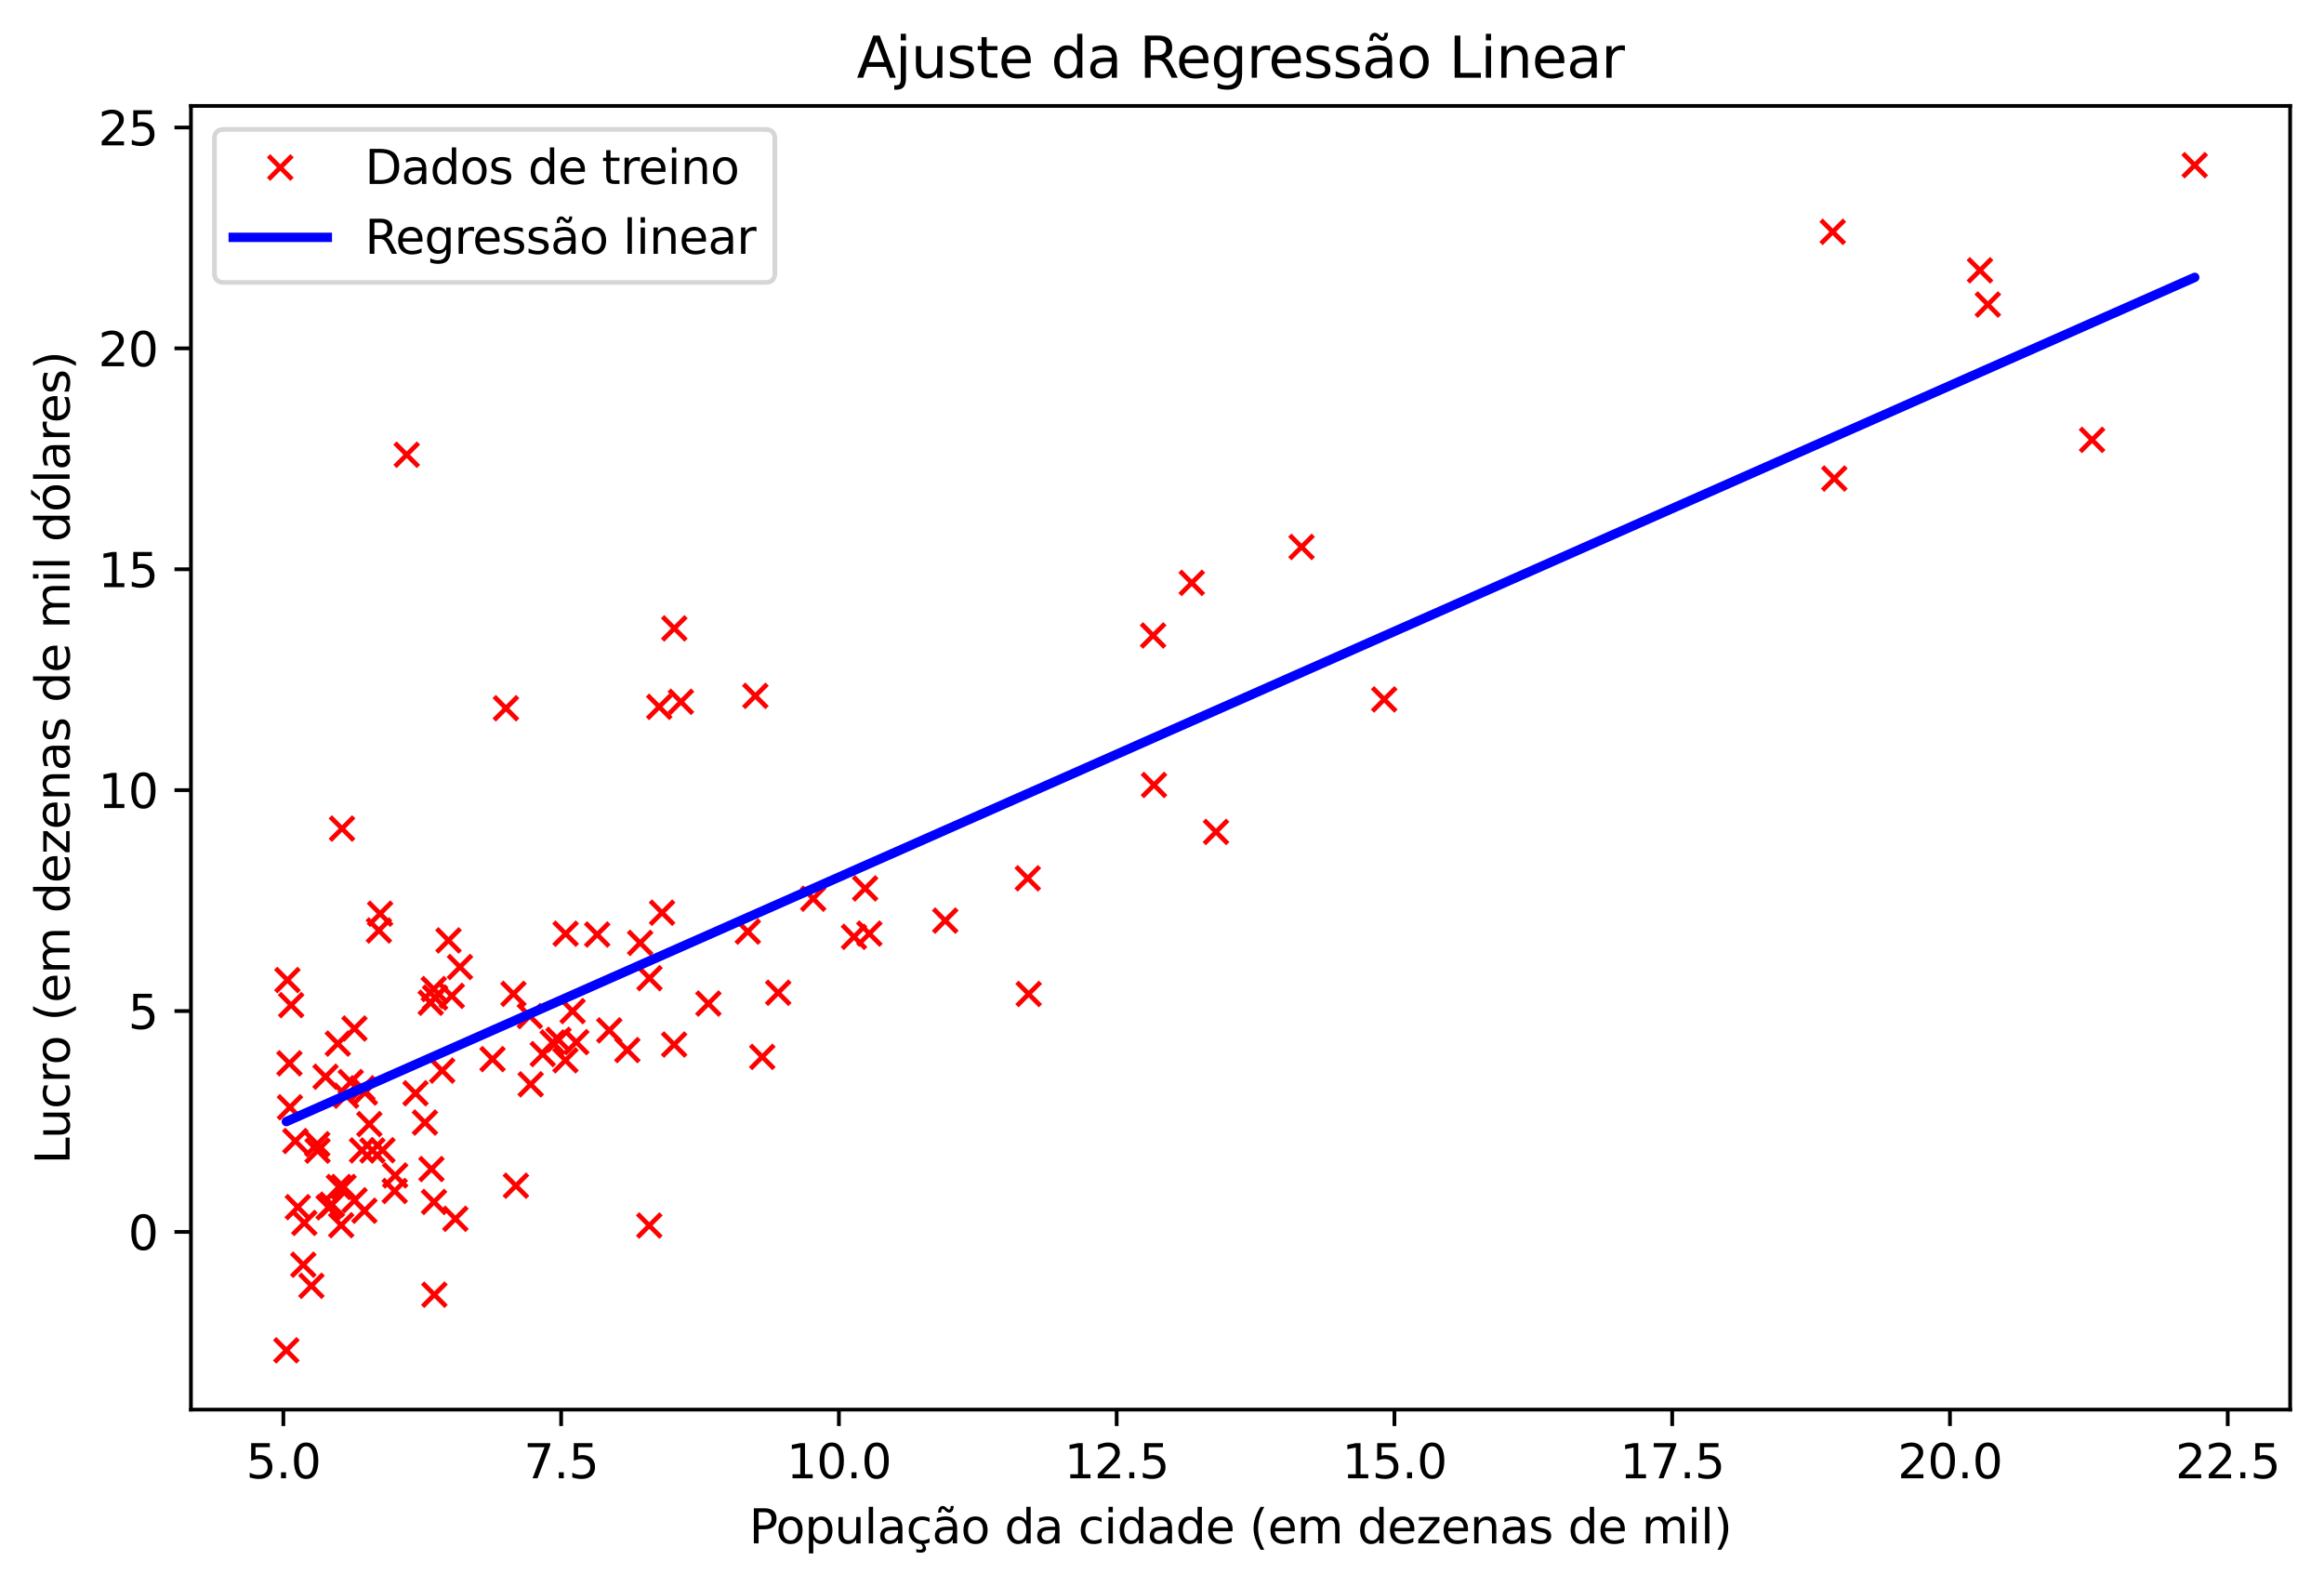 <?xml version="1.0" encoding="utf-8" standalone="no"?>
<!DOCTYPE svg PUBLIC "-//W3C//DTD SVG 1.1//EN"
  "http://www.w3.org/Graphics/SVG/1.1/DTD/svg11.dtd">
<svg xmlns:xlink="http://www.w3.org/1999/xlink" width="494.203pt" height="337.449pt" viewBox="0 0 494.203 337.449" xmlns="http://www.w3.org/2000/svg" version="1.1">
 <defs>
  <style type="text/css">*{stroke-linejoin: round; stroke-linecap: butt}</style>
 </defs>
 <g id="figure_1">
  <g id="patch_1">
   <path d="M 0 337.449 
L 494.203 337.449 
L 494.203 0 
L 0 0 
z
" style="fill: #ffffff"/>
  </g>
  <g id="axes_1">
   <g id="patch_2">
    <path d="M 40.603 299.723 
L 487.003 299.723 
L 487.003 22.523 
L 40.603 22.523 
z
" style="fill: #ffffff"/>
   </g>
   <g id="matplotlib.axis_1">
    <g id="xtick_1">
     <g id="line2d_1">
      <defs>
       <path id="m76d23c181a" d="M 0 0 
L 0 3.5 
" style="stroke: #000000; stroke-width: 0.8"/>
      </defs>
      <g>
       <use xlink:href="#m76d23c181a" x="60.258" y="299.723" style="stroke: #000000; stroke-width: 0.8"/>
      </g>
     </g>
     <g id="text_1">
      <!-- 5.0 -->
      <g transform="translate(52.307 314.321) scale(0.1 -0.1)">
       <defs>
        <path id="DejaVuSans-35" d="M 691 4666 
L 3169 4666 
L 3169 4134 
L 1269 4134 
L 1269 2991 
Q 1406 3038 1543 3061 
Q 1681 3084 1819 3084 
Q 2600 3084 3056 2656 
Q 3513 2228 3513 1497 
Q 3513 744 3044 326 
Q 2575 -91 1722 -91 
Q 1428 -91 1123 -41 
Q 819 9 494 109 
L 494 744 
Q 775 591 1075 516 
Q 1375 441 1709 441 
Q 2250 441 2565 725 
Q 2881 1009 2881 1497 
Q 2881 1984 2565 2268 
Q 2250 2553 1709 2553 
Q 1456 2553 1204 2497 
Q 953 2441 691 2322 
L 691 4666 
z
" transform="scale(0.016)"/>
        <path id="DejaVuSans-2e" d="M 684 794 
L 1344 794 
L 1344 0 
L 684 0 
L 684 794 
z
" transform="scale(0.016)"/>
        <path id="DejaVuSans-30" d="M 2034 4250 
Q 1547 4250 1301 3770 
Q 1056 3291 1056 2328 
Q 1056 1369 1301 889 
Q 1547 409 2034 409 
Q 2525 409 2770 889 
Q 3016 1369 3016 2328 
Q 3016 3291 2770 3770 
Q 2525 4250 2034 4250 
z
M 2034 4750 
Q 2819 4750 3233 4129 
Q 3647 3509 3647 2328 
Q 3647 1150 3233 529 
Q 2819 -91 2034 -91 
Q 1250 -91 836 529 
Q 422 1150 422 2328 
Q 422 3509 836 4129 
Q 1250 4750 2034 4750 
z
" transform="scale(0.016)"/>
       </defs>
       <use xlink:href="#DejaVuSans-35"/>
       <use xlink:href="#DejaVuSans-2e" x="63.623"/>
       <use xlink:href="#DejaVuSans-30" x="95.41"/>
      </g>
     </g>
    </g>
    <g id="xtick_2">
     <g id="line2d_2">
      <g>
       <use xlink:href="#m76d23c181a" x="119.326" y="299.723" style="stroke: #000000; stroke-width: 0.8"/>
      </g>
     </g>
     <g id="text_2">
      <!-- 7.5 -->
      <g transform="translate(111.374 314.321) scale(0.1 -0.1)">
       <defs>
        <path id="DejaVuSans-37" d="M 525 4666 
L 3525 4666 
L 3525 4397 
L 1831 0 
L 1172 0 
L 2766 4134 
L 525 4134 
L 525 4666 
z
" transform="scale(0.016)"/>
       </defs>
       <use xlink:href="#DejaVuSans-37"/>
       <use xlink:href="#DejaVuSans-2e" x="63.623"/>
       <use xlink:href="#DejaVuSans-35" x="95.41"/>
      </g>
     </g>
    </g>
    <g id="xtick_3">
     <g id="line2d_3">
      <g>
       <use xlink:href="#m76d23c181a" x="178.393" y="299.723" style="stroke: #000000; stroke-width: 0.8"/>
      </g>
     </g>
     <g id="text_3">
      <!-- 10.0 -->
      <g transform="translate(167.26 314.321) scale(0.1 -0.1)">
       <defs>
        <path id="DejaVuSans-31" d="M 794 531 
L 1825 531 
L 1825 4091 
L 703 3866 
L 703 4441 
L 1819 4666 
L 2450 4666 
L 2450 531 
L 3481 531 
L 3481 0 
L 794 0 
L 794 531 
z
" transform="scale(0.016)"/>
       </defs>
       <use xlink:href="#DejaVuSans-31"/>
       <use xlink:href="#DejaVuSans-30" x="63.623"/>
       <use xlink:href="#DejaVuSans-2e" x="127.246"/>
       <use xlink:href="#DejaVuSans-30" x="159.033"/>
      </g>
     </g>
    </g>
    <g id="xtick_4">
     <g id="line2d_4">
      <g>
       <use xlink:href="#m76d23c181a" x="237.46" y="299.723" style="stroke: #000000; stroke-width: 0.8"/>
      </g>
     </g>
     <g id="text_4">
      <!-- 12.5 -->
      <g transform="translate(226.327 314.321) scale(0.1 -0.1)">
       <defs>
        <path id="DejaVuSans-32" d="M 1228 531 
L 3431 531 
L 3431 0 
L 469 0 
L 469 531 
Q 828 903 1448 1529 
Q 2069 2156 2228 2338 
Q 2531 2678 2651 2914 
Q 2772 3150 2772 3378 
Q 2772 3750 2511 3984 
Q 2250 4219 1831 4219 
Q 1534 4219 1204 4116 
Q 875 4013 500 3803 
L 500 4441 
Q 881 4594 1212 4672 
Q 1544 4750 1819 4750 
Q 2544 4750 2975 4387 
Q 3406 4025 3406 3419 
Q 3406 3131 3298 2873 
Q 3191 2616 2906 2266 
Q 2828 2175 2409 1742 
Q 1991 1309 1228 531 
z
" transform="scale(0.016)"/>
       </defs>
       <use xlink:href="#DejaVuSans-31"/>
       <use xlink:href="#DejaVuSans-32" x="63.623"/>
       <use xlink:href="#DejaVuSans-2e" x="127.246"/>
       <use xlink:href="#DejaVuSans-35" x="159.033"/>
      </g>
     </g>
    </g>
    <g id="xtick_5">
     <g id="line2d_5">
      <g>
       <use xlink:href="#m76d23c181a" x="296.528" y="299.723" style="stroke: #000000; stroke-width: 0.8"/>
      </g>
     </g>
     <g id="text_5">
      <!-- 15.0 -->
      <g transform="translate(285.395 314.321) scale(0.1 -0.1)">
       <use xlink:href="#DejaVuSans-31"/>
       <use xlink:href="#DejaVuSans-35" x="63.623"/>
       <use xlink:href="#DejaVuSans-2e" x="127.246"/>
       <use xlink:href="#DejaVuSans-30" x="159.033"/>
      </g>
     </g>
    </g>
    <g id="xtick_6">
     <g id="line2d_6">
      <g>
       <use xlink:href="#m76d23c181a" x="355.595" y="299.723" style="stroke: #000000; stroke-width: 0.8"/>
      </g>
     </g>
     <g id="text_6">
      <!-- 17.5 -->
      <g transform="translate(344.462 314.321) scale(0.1 -0.1)">
       <use xlink:href="#DejaVuSans-31"/>
       <use xlink:href="#DejaVuSans-37" x="63.623"/>
       <use xlink:href="#DejaVuSans-2e" x="127.246"/>
       <use xlink:href="#DejaVuSans-35" x="159.033"/>
      </g>
     </g>
    </g>
    <g id="xtick_7">
     <g id="line2d_7">
      <g>
       <use xlink:href="#m76d23c181a" x="414.662" y="299.723" style="stroke: #000000; stroke-width: 0.8"/>
      </g>
     </g>
     <g id="text_7">
      <!-- 20.0 -->
      <g transform="translate(403.529 314.321) scale(0.1 -0.1)">
       <use xlink:href="#DejaVuSans-32"/>
       <use xlink:href="#DejaVuSans-30" x="63.623"/>
       <use xlink:href="#DejaVuSans-2e" x="127.246"/>
       <use xlink:href="#DejaVuSans-30" x="159.033"/>
      </g>
     </g>
    </g>
    <g id="xtick_8">
     <g id="line2d_8">
      <g>
       <use xlink:href="#m76d23c181a" x="473.729" y="299.723" style="stroke: #000000; stroke-width: 0.8"/>
      </g>
     </g>
     <g id="text_8">
      <!-- 22.5 -->
      <g transform="translate(462.597 314.321) scale(0.1 -0.1)">
       <use xlink:href="#DejaVuSans-32"/>
       <use xlink:href="#DejaVuSans-32" x="63.623"/>
       <use xlink:href="#DejaVuSans-2e" x="127.246"/>
       <use xlink:href="#DejaVuSans-35" x="159.033"/>
      </g>
     </g>
    </g>
    <g id="text_9">
     <!-- População da cidade (em dezenas de mil) -->
     <g transform="translate(159.305 328.169) scale(0.1 -0.1)">
      <defs>
       <path id="DejaVuSans-50" d="M 1259 4147 
L 1259 2394 
L 2053 2394 
Q 2494 2394 2734 2622 
Q 2975 2850 2975 3272 
Q 2975 3691 2734 3919 
Q 2494 4147 2053 4147 
L 1259 4147 
z
M 628 4666 
L 2053 4666 
Q 2838 4666 3239 4311 
Q 3641 3956 3641 3272 
Q 3641 2581 3239 2228 
Q 2838 1875 2053 1875 
L 1259 1875 
L 1259 0 
L 628 0 
L 628 4666 
z
" transform="scale(0.016)"/>
       <path id="DejaVuSans-6f" d="M 1959 3097 
Q 1497 3097 1228 2736 
Q 959 2375 959 1747 
Q 959 1119 1226 758 
Q 1494 397 1959 397 
Q 2419 397 2687 759 
Q 2956 1122 2956 1747 
Q 2956 2369 2687 2733 
Q 2419 3097 1959 3097 
z
M 1959 3584 
Q 2709 3584 3137 3096 
Q 3566 2609 3566 1747 
Q 3566 888 3137 398 
Q 2709 -91 1959 -91 
Q 1206 -91 779 398 
Q 353 888 353 1747 
Q 353 2609 779 3096 
Q 1206 3584 1959 3584 
z
" transform="scale(0.016)"/>
       <path id="DejaVuSans-70" d="M 1159 525 
L 1159 -1331 
L 581 -1331 
L 581 3500 
L 1159 3500 
L 1159 2969 
Q 1341 3281 1617 3432 
Q 1894 3584 2278 3584 
Q 2916 3584 3314 3078 
Q 3713 2572 3713 1747 
Q 3713 922 3314 415 
Q 2916 -91 2278 -91 
Q 1894 -91 1617 61 
Q 1341 213 1159 525 
z
M 3116 1747 
Q 3116 2381 2855 2742 
Q 2594 3103 2138 3103 
Q 1681 3103 1420 2742 
Q 1159 2381 1159 1747 
Q 1159 1113 1420 752 
Q 1681 391 2138 391 
Q 2594 391 2855 752 
Q 3116 1113 3116 1747 
z
" transform="scale(0.016)"/>
       <path id="DejaVuSans-75" d="M 544 1381 
L 544 3500 
L 1119 3500 
L 1119 1403 
Q 1119 906 1312 657 
Q 1506 409 1894 409 
Q 2359 409 2629 706 
Q 2900 1003 2900 1516 
L 2900 3500 
L 3475 3500 
L 3475 0 
L 2900 0 
L 2900 538 
Q 2691 219 2414 64 
Q 2138 -91 1772 -91 
Q 1169 -91 856 284 
Q 544 659 544 1381 
z
M 1991 3584 
L 1991 3584 
z
" transform="scale(0.016)"/>
       <path id="DejaVuSans-6c" d="M 603 4863 
L 1178 4863 
L 1178 0 
L 603 0 
L 603 4863 
z
" transform="scale(0.016)"/>
       <path id="DejaVuSans-61" d="M 2194 1759 
Q 1497 1759 1228 1600 
Q 959 1441 959 1056 
Q 959 750 1161 570 
Q 1363 391 1709 391 
Q 2188 391 2477 730 
Q 2766 1069 2766 1631 
L 2766 1759 
L 2194 1759 
z
M 3341 1997 
L 3341 0 
L 2766 0 
L 2766 531 
Q 2569 213 2275 61 
Q 1981 -91 1556 -91 
Q 1019 -91 701 211 
Q 384 513 384 1019 
Q 384 1609 779 1909 
Q 1175 2209 1959 2209 
L 2766 2209 
L 2766 2266 
Q 2766 2663 2505 2880 
Q 2244 3097 1772 3097 
Q 1472 3097 1187 3025 
Q 903 2953 641 2809 
L 641 3341 
Q 956 3463 1253 3523 
Q 1550 3584 1831 3584 
Q 2591 3584 2966 3190 
Q 3341 2797 3341 1997 
z
" transform="scale(0.016)"/>
       <path id="DejaVuSans-e7" d="M 3122 3366 
L 3122 2828 
Q 2878 2963 2633 3030 
Q 2388 3097 2138 3097 
Q 1578 3097 1268 2742 
Q 959 2388 959 1747 
Q 959 1106 1268 751 
Q 1578 397 2138 397 
Q 2388 397 2633 464 
Q 2878 531 3122 666 
L 3122 134 
Q 2881 22 2623 -34 
Q 2366 -91 2075 -91 
Q 1284 -91 818 406 
Q 353 903 353 1747 
Q 353 2603 823 3093 
Q 1294 3584 2113 3584 
Q 2378 3584 2631 3529 
Q 2884 3475 3122 3366 
z
M 2311 0 
Q 2482 -194 2566 -358 
Q 2651 -522 2651 -672 
Q 2651 -950 2463 -1092 
Q 2276 -1234 1907 -1234 
Q 1764 -1234 1628 -1215 
Q 1492 -1197 1357 -1159 
L 1357 -750 
Q 1464 -803 1579 -826 
Q 1695 -850 1842 -850 
Q 2026 -850 2120 -775 
Q 2214 -700 2214 -556 
Q 2214 -463 2146 -327 
Q 2079 -191 1939 0 
L 2311 0 
z
" transform="scale(0.016)"/>
       <path id="DejaVuSans-e3" d="M 2194 1759 
Q 1497 1759 1228 1600 
Q 959 1441 959 1056 
Q 959 750 1161 570 
Q 1363 391 1709 391 
Q 2188 391 2477 730 
Q 2766 1069 2766 1631 
L 2766 1759 
L 2194 1759 
z
M 3341 1997 
L 3341 0 
L 2766 0 
L 2766 531 
Q 2569 213 2275 61 
Q 1981 -91 1556 -91 
Q 1019 -91 701 211 
Q 384 513 384 1019 
Q 384 1609 779 1909 
Q 1175 2209 1959 2209 
L 2766 2209 
L 2766 2266 
Q 2766 2663 2505 2880 
Q 2244 3097 1772 3097 
Q 1472 3097 1187 3025 
Q 903 2953 641 2809 
L 641 3341 
Q 956 3463 1253 3523 
Q 1550 3584 1831 3584 
Q 2591 3584 2966 3190 
Q 3341 2797 3341 1997 
z
M 1844 4281 
L 1665 4453 
Q 1597 4516 1545 4545 
Q 1494 4575 1453 4575 
Q 1334 4575 1278 4461 
Q 1222 4347 1215 4091 
L 825 4091 
Q 831 4513 990 4742 
Q 1150 4972 1434 4972 
Q 1553 4972 1653 4928 
Q 1753 4884 1869 4781 
L 2047 4609 
Q 2115 4547 2167 4517 
Q 2219 4488 2259 4488 
Q 2378 4488 2434 4602 
Q 2490 4716 2497 4972 
L 2887 4972 
Q 2881 4550 2721 4320 
Q 2562 4091 2278 4091 
Q 2159 4091 2059 4134 
Q 1959 4178 1844 4281 
z
" transform="scale(0.016)"/>
       <path id="DejaVuSans-20" transform="scale(0.016)"/>
       <path id="DejaVuSans-64" d="M 2906 2969 
L 2906 4863 
L 3481 4863 
L 3481 0 
L 2906 0 
L 2906 525 
Q 2725 213 2448 61 
Q 2172 -91 1784 -91 
Q 1150 -91 751 415 
Q 353 922 353 1747 
Q 353 2572 751 3078 
Q 1150 3584 1784 3584 
Q 2172 3584 2448 3432 
Q 2725 3281 2906 2969 
z
M 947 1747 
Q 947 1113 1208 752 
Q 1469 391 1925 391 
Q 2381 391 2643 752 
Q 2906 1113 2906 1747 
Q 2906 2381 2643 2742 
Q 2381 3103 1925 3103 
Q 1469 3103 1208 2742 
Q 947 2381 947 1747 
z
" transform="scale(0.016)"/>
       <path id="DejaVuSans-63" d="M 3122 3366 
L 3122 2828 
Q 2878 2963 2633 3030 
Q 2388 3097 2138 3097 
Q 1578 3097 1268 2742 
Q 959 2388 959 1747 
Q 959 1106 1268 751 
Q 1578 397 2138 397 
Q 2388 397 2633 464 
Q 2878 531 3122 666 
L 3122 134 
Q 2881 22 2623 -34 
Q 2366 -91 2075 -91 
Q 1284 -91 818 406 
Q 353 903 353 1747 
Q 353 2603 823 3093 
Q 1294 3584 2113 3584 
Q 2378 3584 2631 3529 
Q 2884 3475 3122 3366 
z
" transform="scale(0.016)"/>
       <path id="DejaVuSans-69" d="M 603 3500 
L 1178 3500 
L 1178 0 
L 603 0 
L 603 3500 
z
M 603 4863 
L 1178 4863 
L 1178 4134 
L 603 4134 
L 603 4863 
z
" transform="scale(0.016)"/>
       <path id="DejaVuSans-65" d="M 3597 1894 
L 3597 1613 
L 953 1613 
Q 991 1019 1311 708 
Q 1631 397 2203 397 
Q 2534 397 2845 478 
Q 3156 559 3463 722 
L 3463 178 
Q 3153 47 2828 -22 
Q 2503 -91 2169 -91 
Q 1331 -91 842 396 
Q 353 884 353 1716 
Q 353 2575 817 3079 
Q 1281 3584 2069 3584 
Q 2775 3584 3186 3129 
Q 3597 2675 3597 1894 
z
M 3022 2063 
Q 3016 2534 2758 2815 
Q 2500 3097 2075 3097 
Q 1594 3097 1305 2825 
Q 1016 2553 972 2059 
L 3022 2063 
z
" transform="scale(0.016)"/>
       <path id="DejaVuSans-28" d="M 1984 4856 
Q 1566 4138 1362 3434 
Q 1159 2731 1159 2009 
Q 1159 1288 1364 580 
Q 1569 -128 1984 -844 
L 1484 -844 
Q 1016 -109 783 600 
Q 550 1309 550 2009 
Q 550 2706 781 3412 
Q 1013 4119 1484 4856 
L 1984 4856 
z
" transform="scale(0.016)"/>
       <path id="DejaVuSans-6d" d="M 3328 2828 
Q 3544 3216 3844 3400 
Q 4144 3584 4550 3584 
Q 5097 3584 5394 3201 
Q 5691 2819 5691 2113 
L 5691 0 
L 5113 0 
L 5113 2094 
Q 5113 2597 4934 2840 
Q 4756 3084 4391 3084 
Q 3944 3084 3684 2787 
Q 3425 2491 3425 1978 
L 3425 0 
L 2847 0 
L 2847 2094 
Q 2847 2600 2669 2842 
Q 2491 3084 2119 3084 
Q 1678 3084 1418 2786 
Q 1159 2488 1159 1978 
L 1159 0 
L 581 0 
L 581 3500 
L 1159 3500 
L 1159 2956 
Q 1356 3278 1631 3431 
Q 1906 3584 2284 3584 
Q 2666 3584 2933 3390 
Q 3200 3197 3328 2828 
z
" transform="scale(0.016)"/>
       <path id="DejaVuSans-7a" d="M 353 3500 
L 3084 3500 
L 3084 2975 
L 922 459 
L 3084 459 
L 3084 0 
L 275 0 
L 275 525 
L 2438 3041 
L 353 3041 
L 353 3500 
z
" transform="scale(0.016)"/>
       <path id="DejaVuSans-6e" d="M 3513 2113 
L 3513 0 
L 2938 0 
L 2938 2094 
Q 2938 2591 2744 2837 
Q 2550 3084 2163 3084 
Q 1697 3084 1428 2787 
Q 1159 2491 1159 1978 
L 1159 0 
L 581 0 
L 581 3500 
L 1159 3500 
L 1159 2956 
Q 1366 3272 1645 3428 
Q 1925 3584 2291 3584 
Q 2894 3584 3203 3211 
Q 3513 2838 3513 2113 
z
" transform="scale(0.016)"/>
       <path id="DejaVuSans-73" d="M 2834 3397 
L 2834 2853 
Q 2591 2978 2328 3040 
Q 2066 3103 1784 3103 
Q 1356 3103 1142 2972 
Q 928 2841 928 2578 
Q 928 2378 1081 2264 
Q 1234 2150 1697 2047 
L 1894 2003 
Q 2506 1872 2764 1633 
Q 3022 1394 3022 966 
Q 3022 478 2636 193 
Q 2250 -91 1575 -91 
Q 1294 -91 989 -36 
Q 684 19 347 128 
L 347 722 
Q 666 556 975 473 
Q 1284 391 1588 391 
Q 1994 391 2212 530 
Q 2431 669 2431 922 
Q 2431 1156 2273 1281 
Q 2116 1406 1581 1522 
L 1381 1569 
Q 847 1681 609 1914 
Q 372 2147 372 2553 
Q 372 3047 722 3315 
Q 1072 3584 1716 3584 
Q 2034 3584 2315 3537 
Q 2597 3491 2834 3397 
z
" transform="scale(0.016)"/>
       <path id="DejaVuSans-29" d="M 513 4856 
L 1013 4856 
Q 1481 4119 1714 3412 
Q 1947 2706 1947 2009 
Q 1947 1309 1714 600 
Q 1481 -109 1013 -844 
L 513 -844 
Q 928 -128 1133 580 
Q 1338 1288 1338 2009 
Q 1338 2731 1133 3434 
Q 928 4138 513 4856 
z
" transform="scale(0.016)"/>
      </defs>
      <use xlink:href="#DejaVuSans-50"/>
      <use xlink:href="#DejaVuSans-6f" x="56.678"/>
      <use xlink:href="#DejaVuSans-70" x="117.859"/>
      <use xlink:href="#DejaVuSans-75" x="181.336"/>
      <use xlink:href="#DejaVuSans-6c" x="244.715"/>
      <use xlink:href="#DejaVuSans-61" x="272.498"/>
      <use xlink:href="#DejaVuSans-e7" x="333.777"/>
      <use xlink:href="#DejaVuSans-e3" x="388.758"/>
      <use xlink:href="#DejaVuSans-6f" x="450.037"/>
      <use xlink:href="#DejaVuSans-20" x="511.219"/>
      <use xlink:href="#DejaVuSans-64" x="543.006"/>
      <use xlink:href="#DejaVuSans-61" x="606.482"/>
      <use xlink:href="#DejaVuSans-20" x="667.762"/>
      <use xlink:href="#DejaVuSans-63" x="699.549"/>
      <use xlink:href="#DejaVuSans-69" x="754.529"/>
      <use xlink:href="#DejaVuSans-64" x="782.312"/>
      <use xlink:href="#DejaVuSans-61" x="845.789"/>
      <use xlink:href="#DejaVuSans-64" x="907.068"/>
      <use xlink:href="#DejaVuSans-65" x="970.545"/>
      <use xlink:href="#DejaVuSans-20" x="1032.068"/>
      <use xlink:href="#DejaVuSans-28" x="1063.855"/>
      <use xlink:href="#DejaVuSans-65" x="1102.869"/>
      <use xlink:href="#DejaVuSans-6d" x="1164.393"/>
      <use xlink:href="#DejaVuSans-20" x="1261.805"/>
      <use xlink:href="#DejaVuSans-64" x="1293.592"/>
      <use xlink:href="#DejaVuSans-65" x="1357.068"/>
      <use xlink:href="#DejaVuSans-7a" x="1418.592"/>
      <use xlink:href="#DejaVuSans-65" x="1471.082"/>
      <use xlink:href="#DejaVuSans-6e" x="1532.605"/>
      <use xlink:href="#DejaVuSans-61" x="1595.984"/>
      <use xlink:href="#DejaVuSans-73" x="1657.264"/>
      <use xlink:href="#DejaVuSans-20" x="1709.363"/>
      <use xlink:href="#DejaVuSans-64" x="1741.15"/>
      <use xlink:href="#DejaVuSans-65" x="1804.627"/>
      <use xlink:href="#DejaVuSans-20" x="1866.15"/>
      <use xlink:href="#DejaVuSans-6d" x="1897.938"/>
      <use xlink:href="#DejaVuSans-69" x="1995.35"/>
      <use xlink:href="#DejaVuSans-6c" x="2023.133"/>
      <use xlink:href="#DejaVuSans-29" x="2050.916"/>
     </g>
    </g>
   </g>
   <g id="matplotlib.axis_2">
    <g id="ytick_1">
     <g id="line2d_9">
      <defs>
       <path id="m96592da836" d="M 0 0 
L -3.5 0 
" style="stroke: #000000; stroke-width: 0.8"/>
      </defs>
      <g>
       <use xlink:href="#m96592da836" x="40.603" y="261.942" style="stroke: #000000; stroke-width: 0.8"/>
      </g>
     </g>
     <g id="text_10">
      <!-- 0 -->
      <g transform="translate(27.241 265.741) scale(0.1 -0.1)">
       <use xlink:href="#DejaVuSans-30"/>
      </g>
     </g>
    </g>
    <g id="ytick_2">
     <g id="line2d_10">
      <g>
       <use xlink:href="#m96592da836" x="40.603" y="214.976" style="stroke: #000000; stroke-width: 0.8"/>
      </g>
     </g>
     <g id="text_11">
      <!-- 5 -->
      <g transform="translate(27.241 218.775) scale(0.1 -0.1)">
       <use xlink:href="#DejaVuSans-35"/>
      </g>
     </g>
    </g>
    <g id="ytick_3">
     <g id="line2d_11">
      <g>
       <use xlink:href="#m96592da836" x="40.603" y="168.009" style="stroke: #000000; stroke-width: 0.8"/>
      </g>
     </g>
     <g id="text_12">
      <!-- 10 -->
      <g transform="translate(20.878 171.808) scale(0.1 -0.1)">
       <use xlink:href="#DejaVuSans-31"/>
       <use xlink:href="#DejaVuSans-30" x="63.623"/>
      </g>
     </g>
    </g>
    <g id="ytick_4">
     <g id="line2d_12">
      <g>
       <use xlink:href="#m96592da836" x="40.603" y="121.043" style="stroke: #000000; stroke-width: 0.8"/>
      </g>
     </g>
     <g id="text_13">
      <!-- 15 -->
      <g transform="translate(20.878 124.842) scale(0.1 -0.1)">
       <use xlink:href="#DejaVuSans-31"/>
       <use xlink:href="#DejaVuSans-35" x="63.623"/>
      </g>
     </g>
    </g>
    <g id="ytick_5">
     <g id="line2d_13">
      <g>
       <use xlink:href="#m96592da836" x="40.603" y="74.076" style="stroke: #000000; stroke-width: 0.8"/>
      </g>
     </g>
     <g id="text_14">
      <!-- 20 -->
      <g transform="translate(20.878 77.876) scale(0.1 -0.1)">
       <use xlink:href="#DejaVuSans-32"/>
       <use xlink:href="#DejaVuSans-30" x="63.623"/>
      </g>
     </g>
    </g>
    <g id="ytick_6">
     <g id="line2d_14">
      <g>
       <use xlink:href="#m96592da836" x="40.603" y="27.11" style="stroke: #000000; stroke-width: 0.8"/>
      </g>
     </g>
     <g id="text_15">
      <!-- 25 -->
      <g transform="translate(20.878 30.909) scale(0.1 -0.1)">
       <use xlink:href="#DejaVuSans-32"/>
       <use xlink:href="#DejaVuSans-35" x="63.623"/>
      </g>
     </g>
    </g>
    <g id="text_16">
     <!-- Lucro (em dezenas de mil dólares) -->
     <g transform="translate(14.798 247.534) rotate(-90) scale(0.1 -0.1)">
      <defs>
       <path id="DejaVuSans-4c" d="M 628 4666 
L 1259 4666 
L 1259 531 
L 3531 531 
L 3531 0 
L 628 0 
L 628 4666 
z
" transform="scale(0.016)"/>
       <path id="DejaVuSans-72" d="M 2631 2963 
Q 2534 3019 2420 3045 
Q 2306 3072 2169 3072 
Q 1681 3072 1420 2755 
Q 1159 2438 1159 1844 
L 1159 0 
L 581 0 
L 581 3500 
L 1159 3500 
L 1159 2956 
Q 1341 3275 1631 3429 
Q 1922 3584 2338 3584 
Q 2397 3584 2469 3576 
Q 2541 3569 2628 3553 
L 2631 2963 
z
" transform="scale(0.016)"/>
       <path id="DejaVuSans-f3" d="M 1959 3097 
Q 1497 3097 1228 2736 
Q 959 2375 959 1747 
Q 959 1119 1226 758 
Q 1494 397 1959 397 
Q 2419 397 2687 759 
Q 2956 1122 2956 1747 
Q 2956 2369 2687 2733 
Q 2419 3097 1959 3097 
z
M 1959 3584 
Q 2709 3584 3137 3096 
Q 3566 2609 3566 1747 
Q 3566 888 3137 398 
Q 2709 -91 1959 -91 
Q 1206 -91 779 398 
Q 353 888 353 1747 
Q 353 2609 779 3096 
Q 1206 3584 1959 3584 
z
M 2394 5119 
L 3016 5119 
L 1998 3944 
L 1519 3944 
L 2394 5119 
z
" transform="scale(0.016)"/>
      </defs>
      <use xlink:href="#DejaVuSans-4c"/>
      <use xlink:href="#DejaVuSans-75" x="53.963"/>
      <use xlink:href="#DejaVuSans-63" x="117.342"/>
      <use xlink:href="#DejaVuSans-72" x="172.322"/>
      <use xlink:href="#DejaVuSans-6f" x="211.186"/>
      <use xlink:href="#DejaVuSans-20" x="272.367"/>
      <use xlink:href="#DejaVuSans-28" x="304.154"/>
      <use xlink:href="#DejaVuSans-65" x="343.168"/>
      <use xlink:href="#DejaVuSans-6d" x="404.691"/>
      <use xlink:href="#DejaVuSans-20" x="502.104"/>
      <use xlink:href="#DejaVuSans-64" x="533.891"/>
      <use xlink:href="#DejaVuSans-65" x="597.367"/>
      <use xlink:href="#DejaVuSans-7a" x="658.891"/>
      <use xlink:href="#DejaVuSans-65" x="711.381"/>
      <use xlink:href="#DejaVuSans-6e" x="772.904"/>
      <use xlink:href="#DejaVuSans-61" x="836.283"/>
      <use xlink:href="#DejaVuSans-73" x="897.562"/>
      <use xlink:href="#DejaVuSans-20" x="949.662"/>
      <use xlink:href="#DejaVuSans-64" x="981.449"/>
      <use xlink:href="#DejaVuSans-65" x="1044.926"/>
      <use xlink:href="#DejaVuSans-20" x="1106.449"/>
      <use xlink:href="#DejaVuSans-6d" x="1138.236"/>
      <use xlink:href="#DejaVuSans-69" x="1235.648"/>
      <use xlink:href="#DejaVuSans-6c" x="1263.432"/>
      <use xlink:href="#DejaVuSans-20" x="1291.215"/>
      <use xlink:href="#DejaVuSans-64" x="1323.002"/>
      <use xlink:href="#DejaVuSans-f3" x="1386.479"/>
      <use xlink:href="#DejaVuSans-6c" x="1447.66"/>
      <use xlink:href="#DejaVuSans-61" x="1475.443"/>
      <use xlink:href="#DejaVuSans-72" x="1536.723"/>
      <use xlink:href="#DejaVuSans-65" x="1575.586"/>
      <use xlink:href="#DejaVuSans-73" x="1637.109"/>
      <use xlink:href="#DejaVuSans-29" x="1689.209"/>
     </g>
    </g>
   </g>
   <g id="line2d_15">
    <defs>
     <path id="m75d730c34e" d="M -2.5 2.5 
L 2.5 -2.5 
M -2.5 -2.5 
L 2.5 2.5 
" style="stroke: #ff0000"/>
    </defs>
    <g clip-path="url(#pa68d0e9b3e)">
     <use xlink:href="#m75d730c34e" x="86.487" y="96.695" style="fill: #ff0000; stroke: #ff0000"/>
     <use xlink:href="#m75d730c34e" x="72.726" y="176.179" style="fill: #ff0000; stroke: #ff0000"/>
     <use xlink:href="#m75d730c34e" x="143.392" y="133.611" style="fill: #ff0000; stroke: #ff0000"/>
     <use xlink:href="#m75d730c34e" x="107.588" y="150.594" style="fill: #ff0000; stroke: #ff0000"/>
     <use xlink:href="#m75d730c34e" x="80.573" y="197.849" style="fill: #ff0000; stroke: #ff0000"/>
     <use xlink:href="#m75d730c34e" x="140.186" y="150.293" style="fill: #ff0000; stroke: #ff0000"/>
     <use xlink:href="#m75d730c34e" x="118.768" y="221.097" style="fill: #ff0000; stroke: #ff0000"/>
     <use xlink:href="#m75d730c34e" x="144.798" y="149.223" style="fill: #ff0000; stroke: #ff0000"/>
     <use xlink:href="#m75d730c34e" x="95.373" y="199.959" style="fill: #ff0000; stroke: #ff0000"/>
     <use xlink:href="#m75d730c34e" x="61.548" y="226.092" style="fill: #ff0000; stroke: #ff0000"/>
     <use xlink:href="#m75d730c34e" x="77.05" y="231.393" style="fill: #ff0000; stroke: #ff0000"/>
     <use xlink:href="#m75d730c34e" x="276.775" y="116.299" style="fill: #ff0000; stroke: #ff0000"/>
     <use xlink:href="#m75d730c34e" x="77.601" y="232.305" style="fill: #ff0000; stroke: #ff0000"/>
     <use xlink:href="#m75d730c34e" x="140.788" y="194.068" style="fill: #ff0000; stroke: #ff0000"/>
     <use xlink:href="#m75d730c34e" x="75.396" y="255.215" style="fill: #ff0000; stroke: #ff0000"/>
     <use xlink:href="#m75d730c34e" x="69.223" y="228.944" style="fill: #ff0000; stroke: #ff0000"/>
     <use xlink:href="#m75d730c34e" x="92.519" y="212.112" style="fill: #ff0000; stroke: #ff0000"/>
     <use xlink:href="#m75d730c34e" x="63.332" y="256.674" style="fill: #ff0000; stroke: #ff0000"/>
     <use xlink:href="#m75d730c34e" x="94.036" y="227.64" style="fill: #ff0000; stroke: #ff0000"/>
     <use xlink:href="#m75d730c34e" x="109.185" y="211.319" style="fill: #ff0000; stroke: #ff0000"/>
     <use xlink:href="#m75d730c34e" x="88.353" y="232.46" style="fill: #ff0000; stroke: #ff0000"/>
     <use xlink:href="#m75d730c34e" x="421.041" y="57.478" style="fill: #ff0000; stroke: #ff0000"/>
     <use xlink:href="#m75d730c34e" x="71.838" y="221.898" style="fill: #ff0000; stroke: #ff0000"/>
     <use xlink:href="#m75d730c34e" x="91.59" y="213.214" style="fill: #ff0000; stroke: #ff0000"/>
     <use xlink:href="#m75d730c34e" x="73.605" y="232.987" style="fill: #ff0000; stroke: #ff0000"/>
     <use xlink:href="#m75d730c34e" x="389.736" y="49.297" style="fill: #ff0000; stroke: #ff0000"/>
     <use xlink:href="#m75d730c34e" x="245.21" y="135.123" style="fill: #ff0000; stroke: #ff0000"/>
     <use xlink:href="#m75d730c34e" x="201.004" y="195.75" style="fill: #ff0000; stroke: #ff0000"/>
     <use xlink:href="#m75d730c34e" x="253.432" y="123.936" style="fill: #ff0000; stroke: #ff0000"/>
     <use xlink:href="#m75d730c34e" x="466.712" y="35.123" style="fill: #ff0000; stroke: #ff0000"/>
     <use xlink:href="#m75d730c34e" x="66.222" y="273.402" style="fill: #ff0000; stroke: #ff0000"/>
     <use xlink:href="#m75d730c34e" x="97.811" y="205.614" style="fill: #ff0000; stroke: #ff0000"/>
     <use xlink:href="#m75d730c34e" x="160.63" y="147.964" style="fill: #ff0000; stroke: #ff0000"/>
     <use xlink:href="#m75d730c34e" x="81.329" y="244.569" style="fill: #ff0000; stroke: #ff0000"/>
     <use xlink:href="#m75d730c34e" x="136.127" y="200.485" style="fill: #ff0000; stroke: #ff0000"/>
     <use xlink:href="#m75d730c34e" x="129.566" y="219.087" style="fill: #ff0000; stroke: #ff0000"/>
     <use xlink:href="#m75d730c34e" x="133.405" y="223.275" style="fill: #ff0000; stroke: #ff0000"/>
     <use xlink:href="#m75d730c34e" x="74.583" y="230.072" style="fill: #ff0000; stroke: #ff0000"/>
     <use xlink:href="#m75d730c34e" x="245.399" y="166.91" style="fill: #ff0000; stroke: #ff0000"/>
     <use xlink:href="#m75d730c34e" x="92.235" y="210.303" style="fill: #ff0000; stroke: #ff0000"/>
     <use xlink:href="#m75d730c34e" x="69.872" y="256.714" style="fill: #ff0000; stroke: #ff0000"/>
     <use xlink:href="#m75d730c34e" x="104.736" y="225.2" style="fill: #ff0000; stroke: #ff0000"/>
     <use xlink:href="#m75d730c34e" x="218.748" y="211.355" style="fill: #ff0000; stroke: #ff0000"/>
     <use xlink:href="#m75d730c34e" x="78.539" y="239.017" style="fill: #ff0000; stroke: #ff0000"/>
     <use xlink:href="#m75d730c34e" x="126.997" y="198.708" style="fill: #ff0000; stroke: #ff0000"/>
     <use xlink:href="#m75d730c34e" x="109.712" y="252.114" style="fill: #ff0000; stroke: #ff0000"/>
     <use xlink:href="#m75d730c34e" x="61.917" y="213.72" style="fill: #ff0000; stroke: #ff0000"/>
     <use xlink:href="#m75d730c34e" x="79.193" y="244.621" style="fill: #ff0000; stroke: #ff0000"/>
     <use xlink:href="#m75d730c34e" x="218.559" y="186.755" style="fill: #ff0000; stroke: #ff0000"/>
     <use xlink:href="#m75d730c34e" x="73.055" y="252.381" style="fill: #ff0000; stroke: #ff0000"/>
     <use xlink:href="#m75d730c34e" x="120.276" y="198.534" style="fill: #ff0000; stroke: #ff0000"/>
     <use xlink:href="#m75d730c34e" x="67.528" y="244.662" style="fill: #ff0000; stroke: #ff0000"/>
     <use xlink:href="#m75d730c34e" x="117.528" y="221.659" style="fill: #ff0000; stroke: #ff0000"/>
     <use xlink:href="#m75d730c34e" x="121.762" y="214.993" style="fill: #ff0000; stroke: #ff0000"/>
     <use xlink:href="#m75d730c34e" x="91.748" y="248.572" style="fill: #ff0000; stroke: #ff0000"/>
     <use xlink:href="#m75d730c34e" x="92.365" y="275.291" style="fill: #ff0000; stroke: #ff0000"/>
     <use xlink:href="#m75d730c34e" x="90.364" y="238.688" style="fill: #ff0000; stroke: #ff0000"/>
     <use xlink:href="#m75d730c34e" x="75.373" y="218.693" style="fill: #ff0000; stroke: #ff0000"/>
     <use xlink:href="#m75d730c34e" x="162.095" y="224.722" style="fill: #ff0000; stroke: #ff0000"/>
     <use xlink:href="#m75d730c34e" x="165.483" y="211.086" style="fill: #ff0000; stroke: #ff0000"/>
     <use xlink:href="#m75d730c34e" x="150.641" y="213.384" style="fill: #ff0000; stroke: #ff0000"/>
     <use xlink:href="#m75d730c34e" x="64.495" y="268.919" style="fill: #ff0000; stroke: #ff0000"/>
     <use xlink:href="#m75d730c34e" x="444.881" y="93.53" style="fill: #ff0000; stroke: #ff0000"/>
     <use xlink:href="#m75d730c34e" x="294.354" y="148.715" style="fill: #ff0000; stroke: #ff0000"/>
     <use xlink:href="#m75d730c34e" x="390.067" y="101.749" style="fill: #ff0000; stroke: #ff0000"/>
     <use xlink:href="#m75d730c34e" x="112.668" y="216.054" style="fill: #ff0000; stroke: #ff0000"/>
     <use xlink:href="#m75d730c34e" x="138.112" y="207.985" style="fill: #ff0000; stroke: #ff0000"/>
     <use xlink:href="#m75d730c34e" x="183.969" y="188.905" style="fill: #ff0000; stroke: #ff0000"/>
     <use xlink:href="#m75d730c34e" x="72.058" y="252.386" style="fill: #ff0000; stroke: #ff0000"/>
     <use xlink:href="#m75d730c34e" x="422.719" y="64.758" style="fill: #ff0000; stroke: #ff0000"/>
     <use xlink:href="#m75d730c34e" x="181.606" y="199.196" style="fill: #ff0000; stroke: #ff0000"/>
     <use xlink:href="#m75d730c34e" x="115.415" y="224.126" style="fill: #ff0000; stroke: #ff0000"/>
     <use xlink:href="#m75d730c34e" x="84.032" y="249.934" style="fill: #ff0000; stroke: #ff0000"/>
     <use xlink:href="#m75d730c34e" x="112.85" y="230.558" style="fill: #ff0000; stroke: #ff0000"/>
     <use xlink:href="#m75d730c34e" x="60.894" y="287.123" style="fill: #ff0000; stroke: #ff0000"/>
     <use xlink:href="#m75d730c34e" x="96.831" y="259.154" style="fill: #ff0000; stroke: #ff0000"/>
     <use xlink:href="#m75d730c34e" x="120.238" y="225.454" style="fill: #ff0000; stroke: #ff0000"/>
     <use xlink:href="#m75d730c34e" x="61.121" y="208.387" style="fill: #ff0000; stroke: #ff0000"/>
     <use xlink:href="#m75d730c34e" x="184.867" y="198.513" style="fill: #ff0000; stroke: #ff0000"/>
     <use xlink:href="#m75d730c34e" x="62.803" y="242.614" style="fill: #ff0000; stroke: #ff0000"/>
     <use xlink:href="#m75d730c34e" x="77.487" y="257.438" style="fill: #ff0000; stroke: #ff0000"/>
     <use xlink:href="#m75d730c34e" x="64.71" y="260.024" style="fill: #ff0000; stroke: #ff0000"/>
     <use xlink:href="#m75d730c34e" x="92.289" y="255.568" style="fill: #ff0000; stroke: #ff0000"/>
     <use xlink:href="#m75d730c34e" x="172.928" y="191.084" style="fill: #ff0000; stroke: #ff0000"/>
     <use xlink:href="#m75d730c34e" x="96.075" y="211.748" style="fill: #ff0000; stroke: #ff0000"/>
     <use xlink:href="#m75d730c34e" x="143.359" y="222.1" style="fill: #ff0000; stroke: #ff0000"/>
     <use xlink:href="#m75d730c34e" x="159.024" y="198.086" style="fill: #ff0000; stroke: #ff0000"/>
     <use xlink:href="#m75d730c34e" x="83.933" y="253.235" style="fill: #ff0000; stroke: #ff0000"/>
     <use xlink:href="#m75d730c34e" x="72.554" y="260.514" style="fill: #ff0000; stroke: #ff0000"/>
     <use xlink:href="#m75d730c34e" x="61.662" y="235.44" style="fill: #ff0000; stroke: #ff0000"/>
     <use xlink:href="#m75d730c34e" x="76.979" y="244.61" style="fill: #ff0000; stroke: #ff0000"/>
     <use xlink:href="#m75d730c34e" x="122.553" y="221.589" style="fill: #ff0000; stroke: #ff0000"/>
     <use xlink:href="#m75d730c34e" x="80.83" y="194.283" style="fill: #ff0000; stroke: #ff0000"/>
     <use xlink:href="#m75d730c34e" x="67.474" y="243.278" style="fill: #ff0000; stroke: #ff0000"/>
     <use xlink:href="#m75d730c34e" x="138.071" y="260.584" style="fill: #ff0000; stroke: #ff0000"/>
     <use xlink:href="#m75d730c34e" x="258.583" y="176.885" style="fill: #ff0000; stroke: #ff0000"/>
     <use xlink:href="#m75d730c34e" x="70.581" y="256.146" style="fill: #ff0000; stroke: #ff0000"/>
    </g>
   </g>
   <g id="line2d_16">
    <path d="M 86.487 227.158 
L 72.726 233.245 
L 143.392 201.988 
L 107.588 217.825 
L 80.573 229.774 
L 140.186 203.406 
L 118.768 212.879 
L 144.798 201.366 
L 95.373 223.228 
L 61.548 238.189 
L 77.05 231.332 
L 276.775 142.989 
L 77.601 231.089 
L 140.788 203.139 
L 75.396 232.064 
L 69.223 234.794 
L 92.519 224.49 
L 63.332 237.4 
L 94.036 223.819 
L 109.185 217.118 
L 88.353 226.332 
L 421.041 79.177 
L 71.838 233.638 
L 91.59 224.901 
L 73.605 232.856 
L 389.736 93.024 
L 245.21 156.951 
L 201.004 176.504 
L 253.432 153.314 
L 466.712 58.976 
L 66.222 236.122 
L 97.811 222.149 
L 160.63 194.363 
L 81.329 229.439 
L 136.127 205.201 
L 129.566 208.103 
L 133.405 206.405 
L 74.583 232.423 
L 245.399 156.868 
L 92.235 224.615 
L 69.872 234.507 
L 104.736 219.086 
L 218.748 168.656 
L 78.539 230.674 
L 126.997 209.239 
L 109.712 216.885 
L 61.917 238.026 
L 79.193 230.384 
L 218.559 168.74 
L 73.055 233.099 
L 120.276 212.213 
L 67.528 235.544 
L 117.528 213.428 
L 121.762 211.555 
L 91.748 224.831 
L 92.365 224.558 
L 90.364 225.443 
L 75.373 232.074 
L 162.095 193.715 
L 165.483 192.216 
L 150.641 198.781 
L 64.495 236.886 
L 444.881 68.632 
L 294.354 135.214 
L 390.067 92.878 
L 112.668 215.578 
L 138.112 204.323 
L 183.969 184.039 
L 72.058 233.54 
L 422.719 78.435 
L 181.606 185.085 
L 115.415 214.362 
L 84.032 228.244 
L 112.85 215.497 
L 60.894 238.478 
L 96.831 222.583 
L 120.238 212.229 
L 61.121 238.378 
L 184.867 183.642 
L 62.803 237.634 
L 77.487 231.139 
L 64.71 236.791 
L 92.289 224.591 
L 172.928 188.923 
L 96.075 222.917 
L 143.359 202.002 
L 159.024 195.073 
L 83.933 228.288 
L 72.554 233.321 
L 61.662 238.139 
L 76.979 231.363 
L 122.553 211.205 
L 80.83 229.66 
L 67.474 235.568 
L 138.071 204.341 
L 258.583 151.036 
L 70.581 234.194 
" clip-path="url(#pa68d0e9b3e)" style="fill: none; stroke: #0000ff; stroke-width: 2; stroke-linecap: square"/>
   </g>
   <g id="patch_3">
    <path d="M 40.603 299.723 
L 40.603 22.523 
" style="fill: none; stroke: #000000; stroke-width: 0.8; stroke-linejoin: miter; stroke-linecap: square"/>
   </g>
   <g id="patch_4">
    <path d="M 487.003 299.723 
L 487.003 22.523 
" style="fill: none; stroke: #000000; stroke-width: 0.8; stroke-linejoin: miter; stroke-linecap: square"/>
   </g>
   <g id="patch_5">
    <path d="M 40.603 299.723 
L 487.003 299.723 
" style="fill: none; stroke: #000000; stroke-width: 0.8; stroke-linejoin: miter; stroke-linecap: square"/>
   </g>
   <g id="patch_6">
    <path d="M 40.603 22.523 
L 487.003 22.523 
" style="fill: none; stroke: #000000; stroke-width: 0.8; stroke-linejoin: miter; stroke-linecap: square"/>
   </g>
   <g id="text_17">
    <!-- Ajuste da Regressão Linear -->
    <g transform="translate(182.183 16.523) scale(0.12 -0.12)">
     <defs>
      <path id="DejaVuSans-41" d="M 2188 4044 
L 1331 1722 
L 3047 1722 
L 2188 4044 
z
M 1831 4666 
L 2547 4666 
L 4325 0 
L 3669 0 
L 3244 1197 
L 1141 1197 
L 716 0 
L 50 0 
L 1831 4666 
z
" transform="scale(0.016)"/>
      <path id="DejaVuSans-6a" d="M 603 3500 
L 1178 3500 
L 1178 -63 
Q 1178 -731 923 -1031 
Q 669 -1331 103 -1331 
L -116 -1331 
L -116 -844 
L 38 -844 
Q 366 -844 484 -692 
Q 603 -541 603 -63 
L 603 3500 
z
M 603 4863 
L 1178 4863 
L 1178 4134 
L 603 4134 
L 603 4863 
z
" transform="scale(0.016)"/>
      <path id="DejaVuSans-74" d="M 1172 4494 
L 1172 3500 
L 2356 3500 
L 2356 3053 
L 1172 3053 
L 1172 1153 
Q 1172 725 1289 603 
Q 1406 481 1766 481 
L 2356 481 
L 2356 0 
L 1766 0 
Q 1100 0 847 248 
Q 594 497 594 1153 
L 594 3053 
L 172 3053 
L 172 3500 
L 594 3500 
L 594 4494 
L 1172 4494 
z
" transform="scale(0.016)"/>
      <path id="DejaVuSans-52" d="M 2841 2188 
Q 3044 2119 3236 1894 
Q 3428 1669 3622 1275 
L 4263 0 
L 3584 0 
L 2988 1197 
Q 2756 1666 2539 1819 
Q 2322 1972 1947 1972 
L 1259 1972 
L 1259 0 
L 628 0 
L 628 4666 
L 2053 4666 
Q 2853 4666 3247 4331 
Q 3641 3997 3641 3322 
Q 3641 2881 3436 2590 
Q 3231 2300 2841 2188 
z
M 1259 4147 
L 1259 2491 
L 2053 2491 
Q 2509 2491 2742 2702 
Q 2975 2913 2975 3322 
Q 2975 3731 2742 3939 
Q 2509 4147 2053 4147 
L 1259 4147 
z
" transform="scale(0.016)"/>
      <path id="DejaVuSans-67" d="M 2906 1791 
Q 2906 2416 2648 2759 
Q 2391 3103 1925 3103 
Q 1463 3103 1205 2759 
Q 947 2416 947 1791 
Q 947 1169 1205 825 
Q 1463 481 1925 481 
Q 2391 481 2648 825 
Q 2906 1169 2906 1791 
z
M 3481 434 
Q 3481 -459 3084 -895 
Q 2688 -1331 1869 -1331 
Q 1566 -1331 1297 -1286 
Q 1028 -1241 775 -1147 
L 775 -588 
Q 1028 -725 1275 -790 
Q 1522 -856 1778 -856 
Q 2344 -856 2625 -561 
Q 2906 -266 2906 331 
L 2906 616 
Q 2728 306 2450 153 
Q 2172 0 1784 0 
Q 1141 0 747 490 
Q 353 981 353 1791 
Q 353 2603 747 3093 
Q 1141 3584 1784 3584 
Q 2172 3584 2450 3431 
Q 2728 3278 2906 2969 
L 2906 3500 
L 3481 3500 
L 3481 434 
z
" transform="scale(0.016)"/>
     </defs>
     <use xlink:href="#DejaVuSans-41"/>
     <use xlink:href="#DejaVuSans-6a" x="68.408"/>
     <use xlink:href="#DejaVuSans-75" x="96.191"/>
     <use xlink:href="#DejaVuSans-73" x="159.57"/>
     <use xlink:href="#DejaVuSans-74" x="211.67"/>
     <use xlink:href="#DejaVuSans-65" x="250.879"/>
     <use xlink:href="#DejaVuSans-20" x="312.402"/>
     <use xlink:href="#DejaVuSans-64" x="344.189"/>
     <use xlink:href="#DejaVuSans-61" x="407.666"/>
     <use xlink:href="#DejaVuSans-20" x="468.945"/>
     <use xlink:href="#DejaVuSans-52" x="500.732"/>
     <use xlink:href="#DejaVuSans-65" x="565.715"/>
     <use xlink:href="#DejaVuSans-67" x="627.238"/>
     <use xlink:href="#DejaVuSans-72" x="690.715"/>
     <use xlink:href="#DejaVuSans-65" x="729.578"/>
     <use xlink:href="#DejaVuSans-73" x="791.102"/>
     <use xlink:href="#DejaVuSans-73" x="843.201"/>
     <use xlink:href="#DejaVuSans-e3" x="895.301"/>
     <use xlink:href="#DejaVuSans-6f" x="956.58"/>
     <use xlink:href="#DejaVuSans-20" x="1017.762"/>
     <use xlink:href="#DejaVuSans-4c" x="1049.549"/>
     <use xlink:href="#DejaVuSans-69" x="1105.262"/>
     <use xlink:href="#DejaVuSans-6e" x="1133.045"/>
     <use xlink:href="#DejaVuSans-65" x="1196.424"/>
     <use xlink:href="#DejaVuSans-61" x="1257.947"/>
     <use xlink:href="#DejaVuSans-72" x="1319.227"/>
    </g>
   </g>
   <g id="legend_1">
    <g id="patch_7">
     <path d="M 47.603 60.049 
L 162.772 60.049 
Q 164.772 60.049 164.772 58.049 
L 164.772 29.523 
Q 164.772 27.523 162.772 27.523 
L 47.603 27.523 
Q 45.603 27.523 45.603 29.523 
L 45.603 58.049 
Q 45.603 60.049 47.603 60.049 
z
" style="fill: #ffffff; opacity: 0.8; stroke: #cccccc; stroke-linejoin: miter"/>
    </g>
    <g id="line2d_17">
     <g>
      <use xlink:href="#m75d730c34e" x="59.603" y="35.621" style="fill: #ff0000; stroke: #ff0000"/>
     </g>
    </g>
    <g id="text_18">
     <!-- Dados de treino -->
     <g transform="translate(77.603 39.121) scale(0.1 -0.1)">
      <defs>
       <path id="DejaVuSans-44" d="M 1259 4147 
L 1259 519 
L 2022 519 
Q 2988 519 3436 956 
Q 3884 1394 3884 2338 
Q 3884 3275 3436 3711 
Q 2988 4147 2022 4147 
L 1259 4147 
z
M 628 4666 
L 1925 4666 
Q 3281 4666 3915 4102 
Q 4550 3538 4550 2338 
Q 4550 1131 3912 565 
Q 3275 0 1925 0 
L 628 0 
L 628 4666 
z
" transform="scale(0.016)"/>
      </defs>
      <use xlink:href="#DejaVuSans-44"/>
      <use xlink:href="#DejaVuSans-61" x="77.002"/>
      <use xlink:href="#DejaVuSans-64" x="138.281"/>
      <use xlink:href="#DejaVuSans-6f" x="201.758"/>
      <use xlink:href="#DejaVuSans-73" x="262.939"/>
      <use xlink:href="#DejaVuSans-20" x="315.039"/>
      <use xlink:href="#DejaVuSans-64" x="346.826"/>
      <use xlink:href="#DejaVuSans-65" x="410.303"/>
      <use xlink:href="#DejaVuSans-20" x="471.826"/>
      <use xlink:href="#DejaVuSans-74" x="503.613"/>
      <use xlink:href="#DejaVuSans-72" x="542.822"/>
      <use xlink:href="#DejaVuSans-65" x="581.686"/>
      <use xlink:href="#DejaVuSans-69" x="643.209"/>
      <use xlink:href="#DejaVuSans-6e" x="670.992"/>
      <use xlink:href="#DejaVuSans-6f" x="734.371"/>
     </g>
    </g>
    <g id="line2d_18">
     <path d="M 49.603 50.469 
L 59.603 50.469 
L 69.603 50.469 
" style="fill: none; stroke: #0000ff; stroke-width: 2; stroke-linecap: square"/>
    </g>
    <g id="text_19">
     <!-- Regressão linear -->
     <g transform="translate(77.603 53.969) scale(0.1 -0.1)">
      <use xlink:href="#DejaVuSans-52"/>
      <use xlink:href="#DejaVuSans-65" x="64.982"/>
      <use xlink:href="#DejaVuSans-67" x="126.506"/>
      <use xlink:href="#DejaVuSans-72" x="189.982"/>
      <use xlink:href="#DejaVuSans-65" x="228.846"/>
      <use xlink:href="#DejaVuSans-73" x="290.369"/>
      <use xlink:href="#DejaVuSans-73" x="342.469"/>
      <use xlink:href="#DejaVuSans-e3" x="394.568"/>
      <use xlink:href="#DejaVuSans-6f" x="455.848"/>
      <use xlink:href="#DejaVuSans-20" x="517.029"/>
      <use xlink:href="#DejaVuSans-6c" x="548.816"/>
      <use xlink:href="#DejaVuSans-69" x="576.6"/>
      <use xlink:href="#DejaVuSans-6e" x="604.383"/>
      <use xlink:href="#DejaVuSans-65" x="667.762"/>
      <use xlink:href="#DejaVuSans-61" x="729.285"/>
      <use xlink:href="#DejaVuSans-72" x="790.564"/>
     </g>
    </g>
   </g>
  </g>
 </g>
 <defs>
  <clipPath id="pa68d0e9b3e">
   <rect x="40.603" y="22.523" width="446.4" height="277.2"/>
  </clipPath>
 </defs>
</svg>
